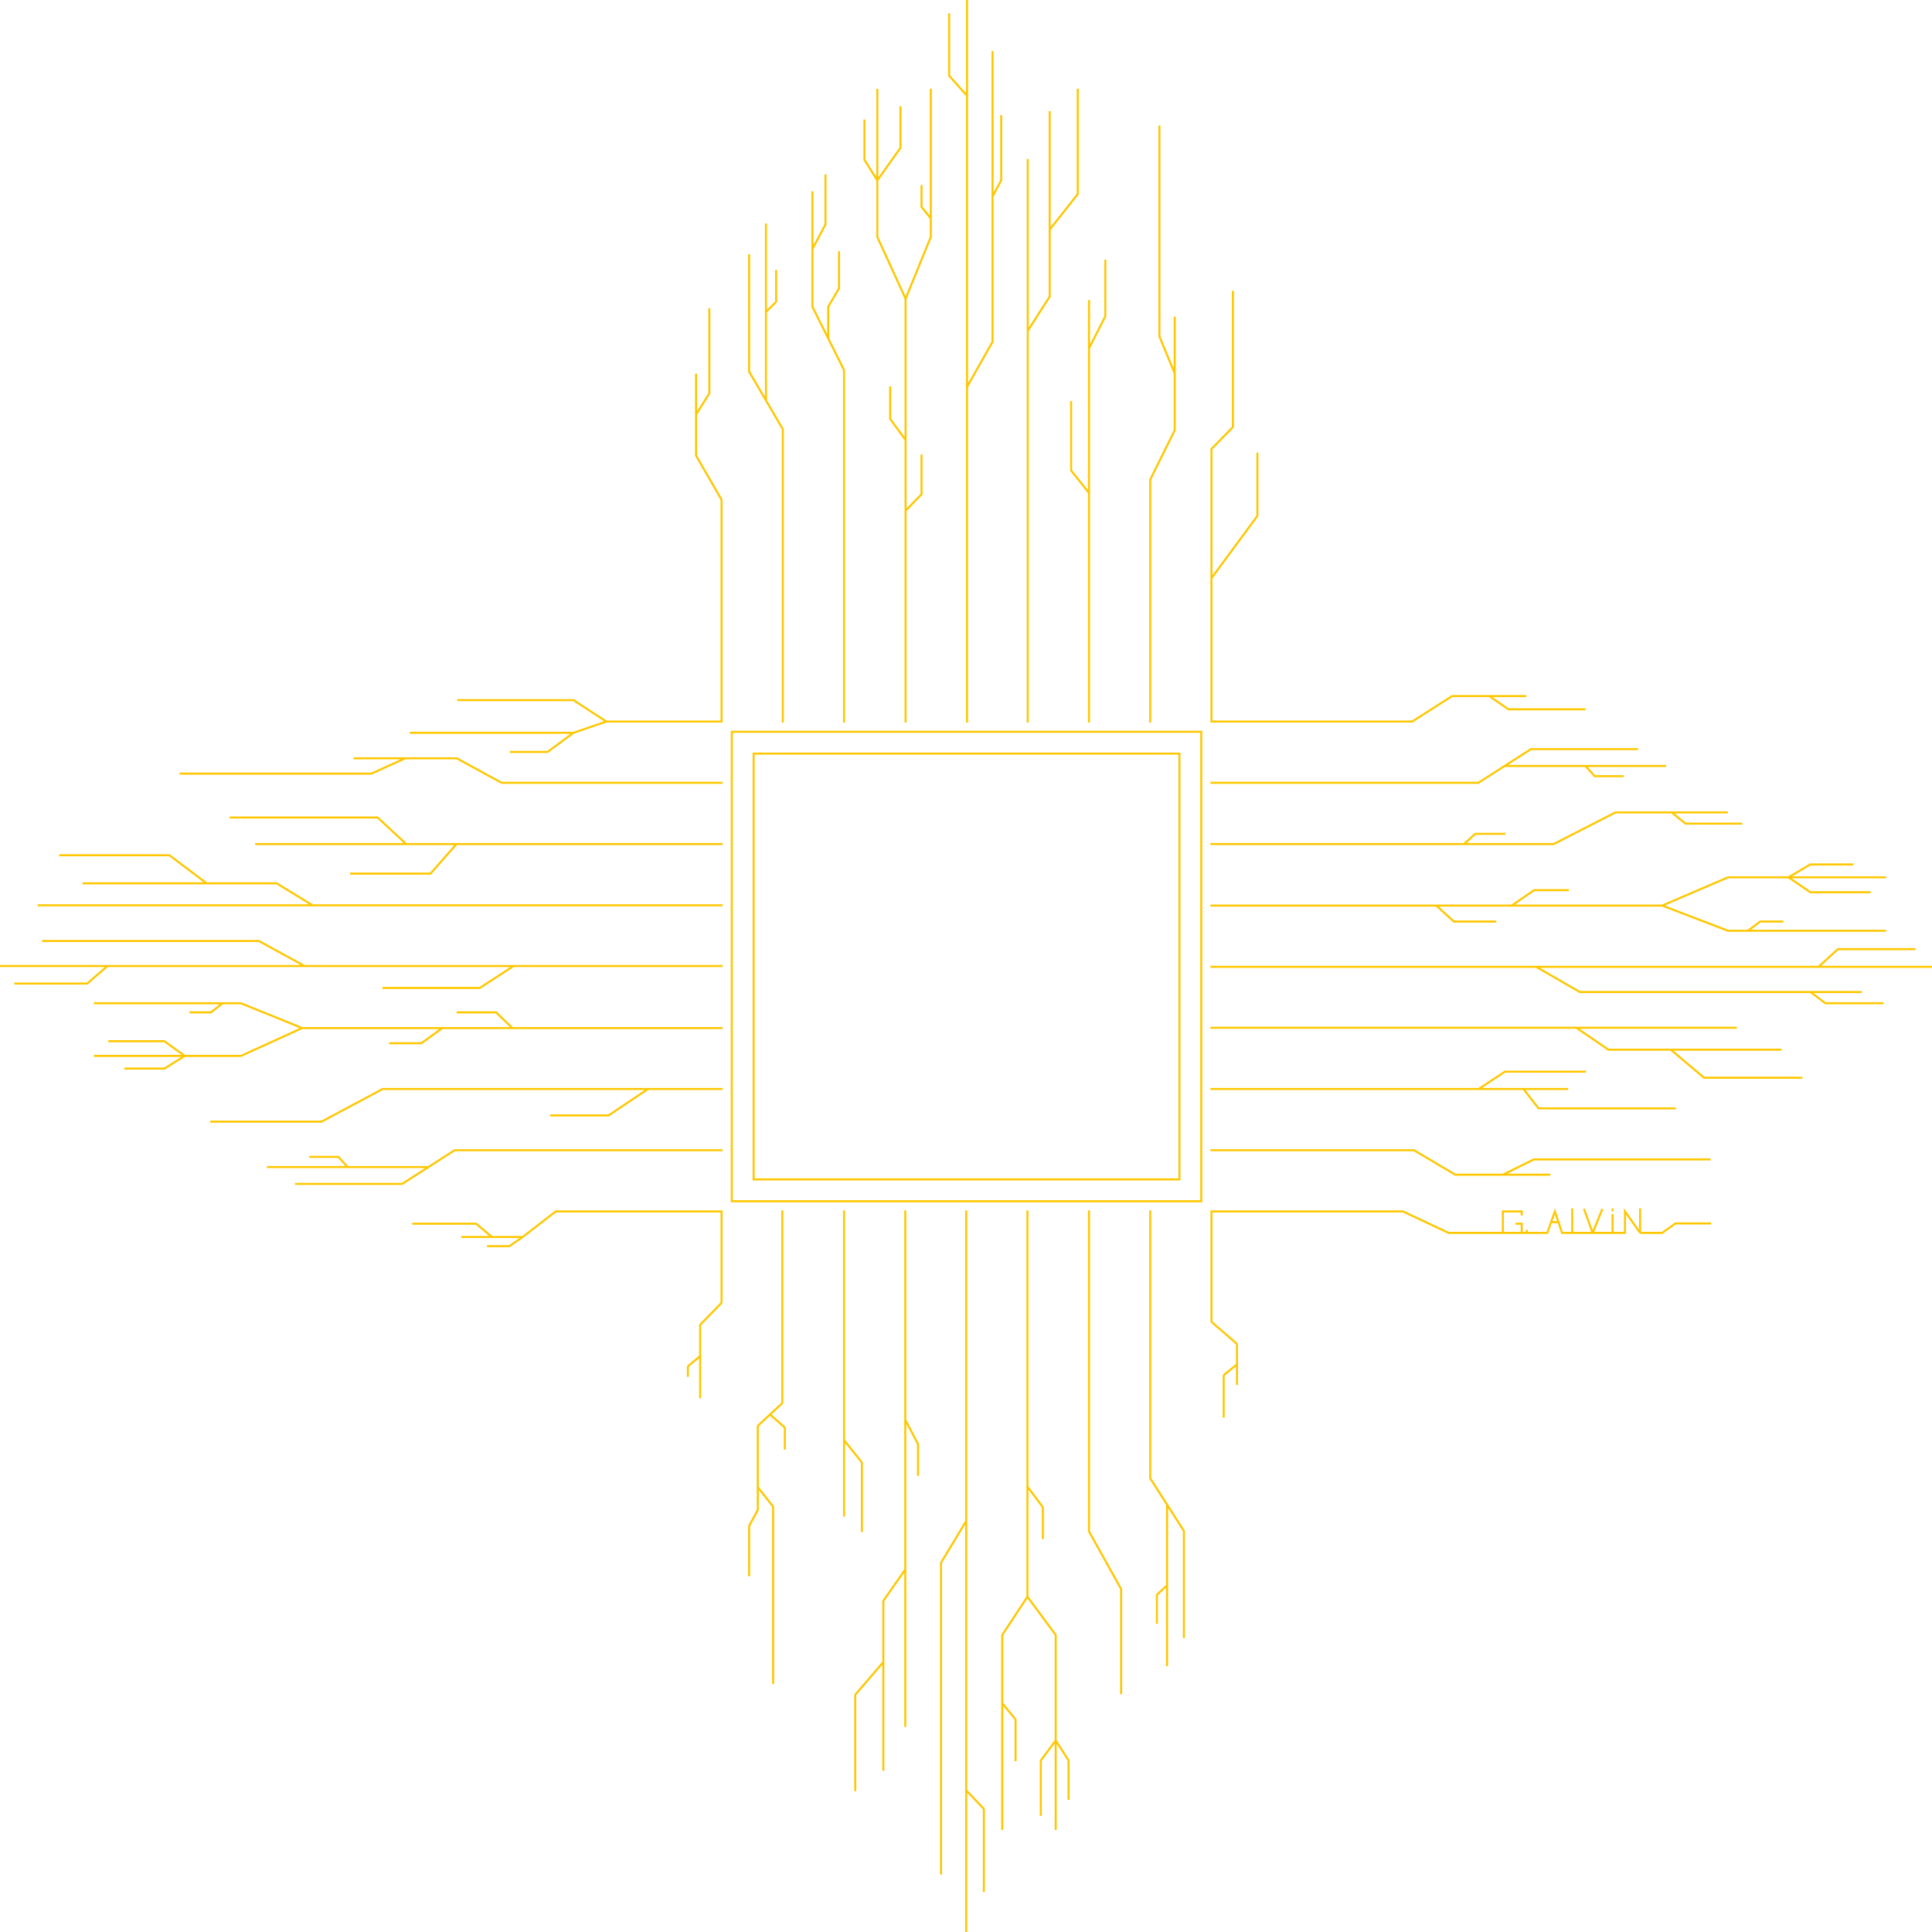<svg width="1893" height="1893" viewBox="0 0 1893 1893" fill="none" xmlns="http://www.w3.org/2000/svg">
<path d="M707 1186V1275.77C707 1276.29 706.795 1276.79 706.429 1277.16L686.572 1297.44C686.205 1297.81 686 1298.31 686 1298.84V1328.67M686 1328.67L674.711 1338.18C674.26 1338.56 674 1339.12 674 1339.71V1349.05M686 1328.67V1370M827 1186V1411M827 1411V1486M827 1411L844.065 1432.45C844.347 1432.81 844.5 1433.25 844.5 1433.7V1501M946.706 1490.31V1186M946.706 1490.31L922.289 1530.71C922.1 1531.03 922 1531.38 922 1531.75V1836.63M946.706 1490.31V1754.23M946.706 1754.23V1893M946.706 1754.23L963.447 1771.78C963.802 1772.15 964 1772.65 964 1773.16V1853.82M1127 1186V1447.91C1127 1448.3 1127.11 1448.67 1127.32 1448.99L1143.5 1474.25M1160 1605V1500.59C1160 1500.2 1159.89 1499.83 1159.68 1499.51L1143.5 1474.25M1143.5 1474.25V1553.38M1143.5 1553.38V1632.5M1143.5 1553.38L1134.15 1561.91C1133.74 1562.28 1133.5 1562.82 1133.5 1563.38V1591M766.5 1186V1373.97C766.5 1374.53 766.267 1375.06 765.857 1375.44L754.5 1385.92M742.5 1457.3V1397.97C742.5 1397.41 742.732 1396.88 743.139 1396.5L754.5 1385.92M742.5 1457.3L757.066 1475.61C757.347 1475.96 757.5 1476.4 757.5 1476.85V1650M742.5 1457.3V1478.85C742.5 1479.18 742.419 1479.5 742.263 1479.79L734.238 1494.75C734.082 1495.04 734 1495.37 734 1495.7V1544.45M754.5 1385.92L768.326 1398.16C768.755 1398.54 769 1399.08 769 1399.65V1420.28M887 1537.75V1692M887 1537.75L865.861 1567.98C865.626 1568.32 865.5 1568.72 865.5 1569.13V1628.5M887 1537.75V1391.19M865.5 1628.5V1735M865.5 1628.5L838.483 1659.94C838.172 1660.3 838 1660.76 838 1661.24V1755M887 1186V1391.19M887 1391.19L899.271 1414.56C899.422 1414.85 899.5 1415.17 899.5 1415.49V1446M1067 1186V1499.98C1067 1500.32 1067.09 1500.66 1067.25 1500.95L1098.25 1556.55C1098.41 1556.84 1098.5 1557.18 1098.5 1557.52V1660M1006.69 1564.5L1034.01 1601.47C1034.27 1601.81 1034.4 1602.23 1034.4 1602.66V1705.3M1006.69 1564.5L982.33 1601.5C982.115 1601.83 982 1602.21 982 1602.6V1668.8M1006.69 1564.5V1456.61M1006.69 1456.61L1021.41 1476.27C1021.67 1476.62 1021.81 1477.04 1021.81 1477.47V1507.96M1006.69 1456.61V1186M1034.4 1705.3L1046.68 1724.42C1046.89 1724.74 1047 1725.12 1047 1725.5V1763.57M1034.4 1705.3L1020.19 1724.38C1019.93 1724.73 1019.79 1725.15 1019.79 1725.58V1779.15M1034.4 1705.3V1793M982 1793V1668.8M982 1668.8L990.619 1679.36C990.911 1679.71 995.07 1684.54 995.07 1685V1725.68M1187 1186V1294.24C1187 1294.82 1187.25 1295.38 1187.69 1295.76L1211.31 1316.21C1211.75 1316.59 1212 1317.14 1212 1317.72V1336.88M1212 1336.88V1356.96M1212 1336.88L1199.75 1346.69C1199.28 1347.07 1199 1347.65 1199 1348.26V1389M1186 1187H1374.68L1419.33 1208H1472.5M1527 1197.5L1530.5 1208H1540.5M1527 1197.5L1523.5 1187L1519.75 1197.5M1527 1197.5H1519.75M1519.75 1197.5L1516 1208H1496M1540.5 1208V1184M1540.5 1208H1560.5M1560.5 1208L1570 1184.5M1560.5 1208L1552 1184.5M1560.5 1208H1580M1580 1208H1592.17V1186.88L1607 1208M1580 1208V1189.5M1607 1208V1184M1607 1208H1628.66L1641.58 1198.75H1676.5M1580 1184V1186.88M1472.5 1208V1187H1491V1191M1472.5 1208H1491M1491 1208V1199H1485M1491 1208H1496M1496 1205V1208M1186 1067H1448.86M1448.86 1067L1474.56 1050H1554M1448.86 1067H1492.67M1492.67 1067H1536.48M1492.67 1067L1507.5 1086H1642M1505.08 947.294H1186M1505.08 947.294L1547.94 972H1774M1505.08 947.294H1781.81M1781.81 947.294H1893M1781.81 947.294L1800.82 930H1876.79M1774 972H1824.16M1774 972L1788.5 983H1845.5M1186 767H1448.5L1474.25 750.5M1605 734H1500L1474.25 750.5M1474.25 750.5H1553.38M1553.38 750.5H1632.5M1553.38 750.5L1562.5 760.5H1591M1186 1127H1385.43L1425.92 1151H1472.5M1472.5 1151H1519.08M1472.5 1151L1502.9 1136H1676M1186 1007H1544.55M1544.55 1007H1701.78M1544.55 1007L1575.89 1028.5H1637.05M1637.05 1028.5H1745.61M1637.05 1028.5L1669.67 1056H1766M1186 827H1434.42M1434.42 827L1445.5 817H1475M1434.42 827H1522.4L1582.83 796H1637.91M1637.91 796H1693M1637.91 796L1651.5 807H1707M1628.7 887.31L1693.2 859.597H1752.35M1628.7 887.31L1693.2 912H1712.55M1628.7 887.31H1481.13M1481.13 887.31L1503.16 872.194H1537.14M1481.13 887.31H1407.35M1186 887.31H1407.35M1407.35 887.31L1424.5 902.93H1466.03M1752.35 859.597L1773.75 847H1815.91M1752.35 859.597L1773.75 874.209H1832.9M1752.35 859.597H1848M1848 912H1712.55M1712.55 912L1724.66 902.93H1747.32M1186 707H1383.61L1422.81 682H1459.15M1459.15 682H1495.5M1459.15 682L1478 695H1553.5M448 686H561.92L594.08 707M594.08 707L561.92 718M594.08 707H708M561.92 718H401.5M561.92 718L536.5 736.75H499.5M708 827H447.286M447.286 827L421.794 856H343M447.286 827H397.965M397.965 827H250M397.965 827L370 801H225M298.412 946.518L253.626 922H41.197M298.412 946.518H105.308M298.412 946.518H503.206M105.308 946.518L0 946.5M105.308 946.518L85.449 963.68H14M503.206 946.518H708M503.206 946.518L470.149 968H374.739M708 1127H445.5L419.75 1143.5M289 1160H394L419.75 1143.5M419.75 1143.5H340.625M340.625 1143.5H261.5M340.625 1143.5L331.5 1133.5H303M708 767H491.479L447.514 743H396.944M396.944 743H346.373M396.944 743L363.932 758H176M708 887H306.177M306.177 887H37M306.177 887L271.049 865.5H202.508M202.508 865.5H80.847M202.508 865.5L165.953 838H58M206 1099H315.085L374.922 1067H634.924M634.924 1067H708M634.924 1067L596.268 1092.9H539.078M296.065 1007.31L236.046 1034.6H181.004M296.065 1007.31L236.046 983H218.04M296.065 1007.31H433.377M433.377 1007.31L412.882 1022.19H381.263M433.377 1007.31H502.033M708 1007.31H502.033M502.033 1007.31L486.076 991.93H447.43M181.004 1034.6L161.095 1047H121.863M181.004 1034.6L161.095 1020.21H106.054M181.004 1034.6H92M92 983H218.04M218.04 983L206.768 991.93H185.689M708 1187H544.532L512.111 1212M512.111 1212H482.045M512.111 1212L499.13 1221H477.208M451.979 1212H482.045M482.045 1212L466.455 1199H404M1208 285V418.5L1187 439.92V566.5M1187 708V566.5M1187 566.5L1232 505.5V443.5M1067 708V483M1067 483L1049.5 461V393M1067 483V341.25M1067 341.25V294M1067 341.25L1083 310V254.5M947.5 379.073V708M947.5 379.073L972.5 334.889V192.518M947.5 379.073V93.805M947.5 93.805V0M947.5 93.805L930 74.213V13M972.5 192.518L981 176.631V112.77M972.5 192.518V50.147M767 708V420.514L750.5 392.313M734 249.118V364.112L750.5 392.313M750.5 392.313V305.656M750.5 305.656V219M750.5 305.656L760.5 295.663V264.45M1127 708V469.908L1151 421.563V365.955M1151 365.955V310.346M1151 365.955L1136 329.655V123M1007 708V324.104M1007 324.104V155.757M1007 324.104L1028.5 290.544V225.061M1028.5 225.061V108.828M1028.5 225.061L1056 190.136V87M827 708V362.629L811.5 331.606M796 244.028V300.583L811.5 331.606M796 244.028V187.472M796 244.028L808.794 219.868V171M811.5 331.606V300.583L822.08 282.463V246.224M887.31 292.721L859.597 232.215V176.726M887.31 292.721L912 232.215V214.063M887.31 292.721V431.147M887.31 431.147L872.194 410.487V378.61M887.31 431.147V500.36M887.31 708V500.36M887.31 500.36L902.931 484.275V445.315M859.597 176.726L847 156.656V117.106M859.597 176.726L882.272 144.85V104.119M859.597 176.726V87M912 87V214.063M912 214.063L902.931 202.7V181.449M707 708V489.684L682 446.385V406.231M682 406.231V366.076M682 406.231L695 385.41V302M738.396 738.395H1155.6V1155.6H738.396V738.395ZM717 717H1177V1177H717V717Z" stroke="#FFC700" stroke-width="2"/>
</svg>
